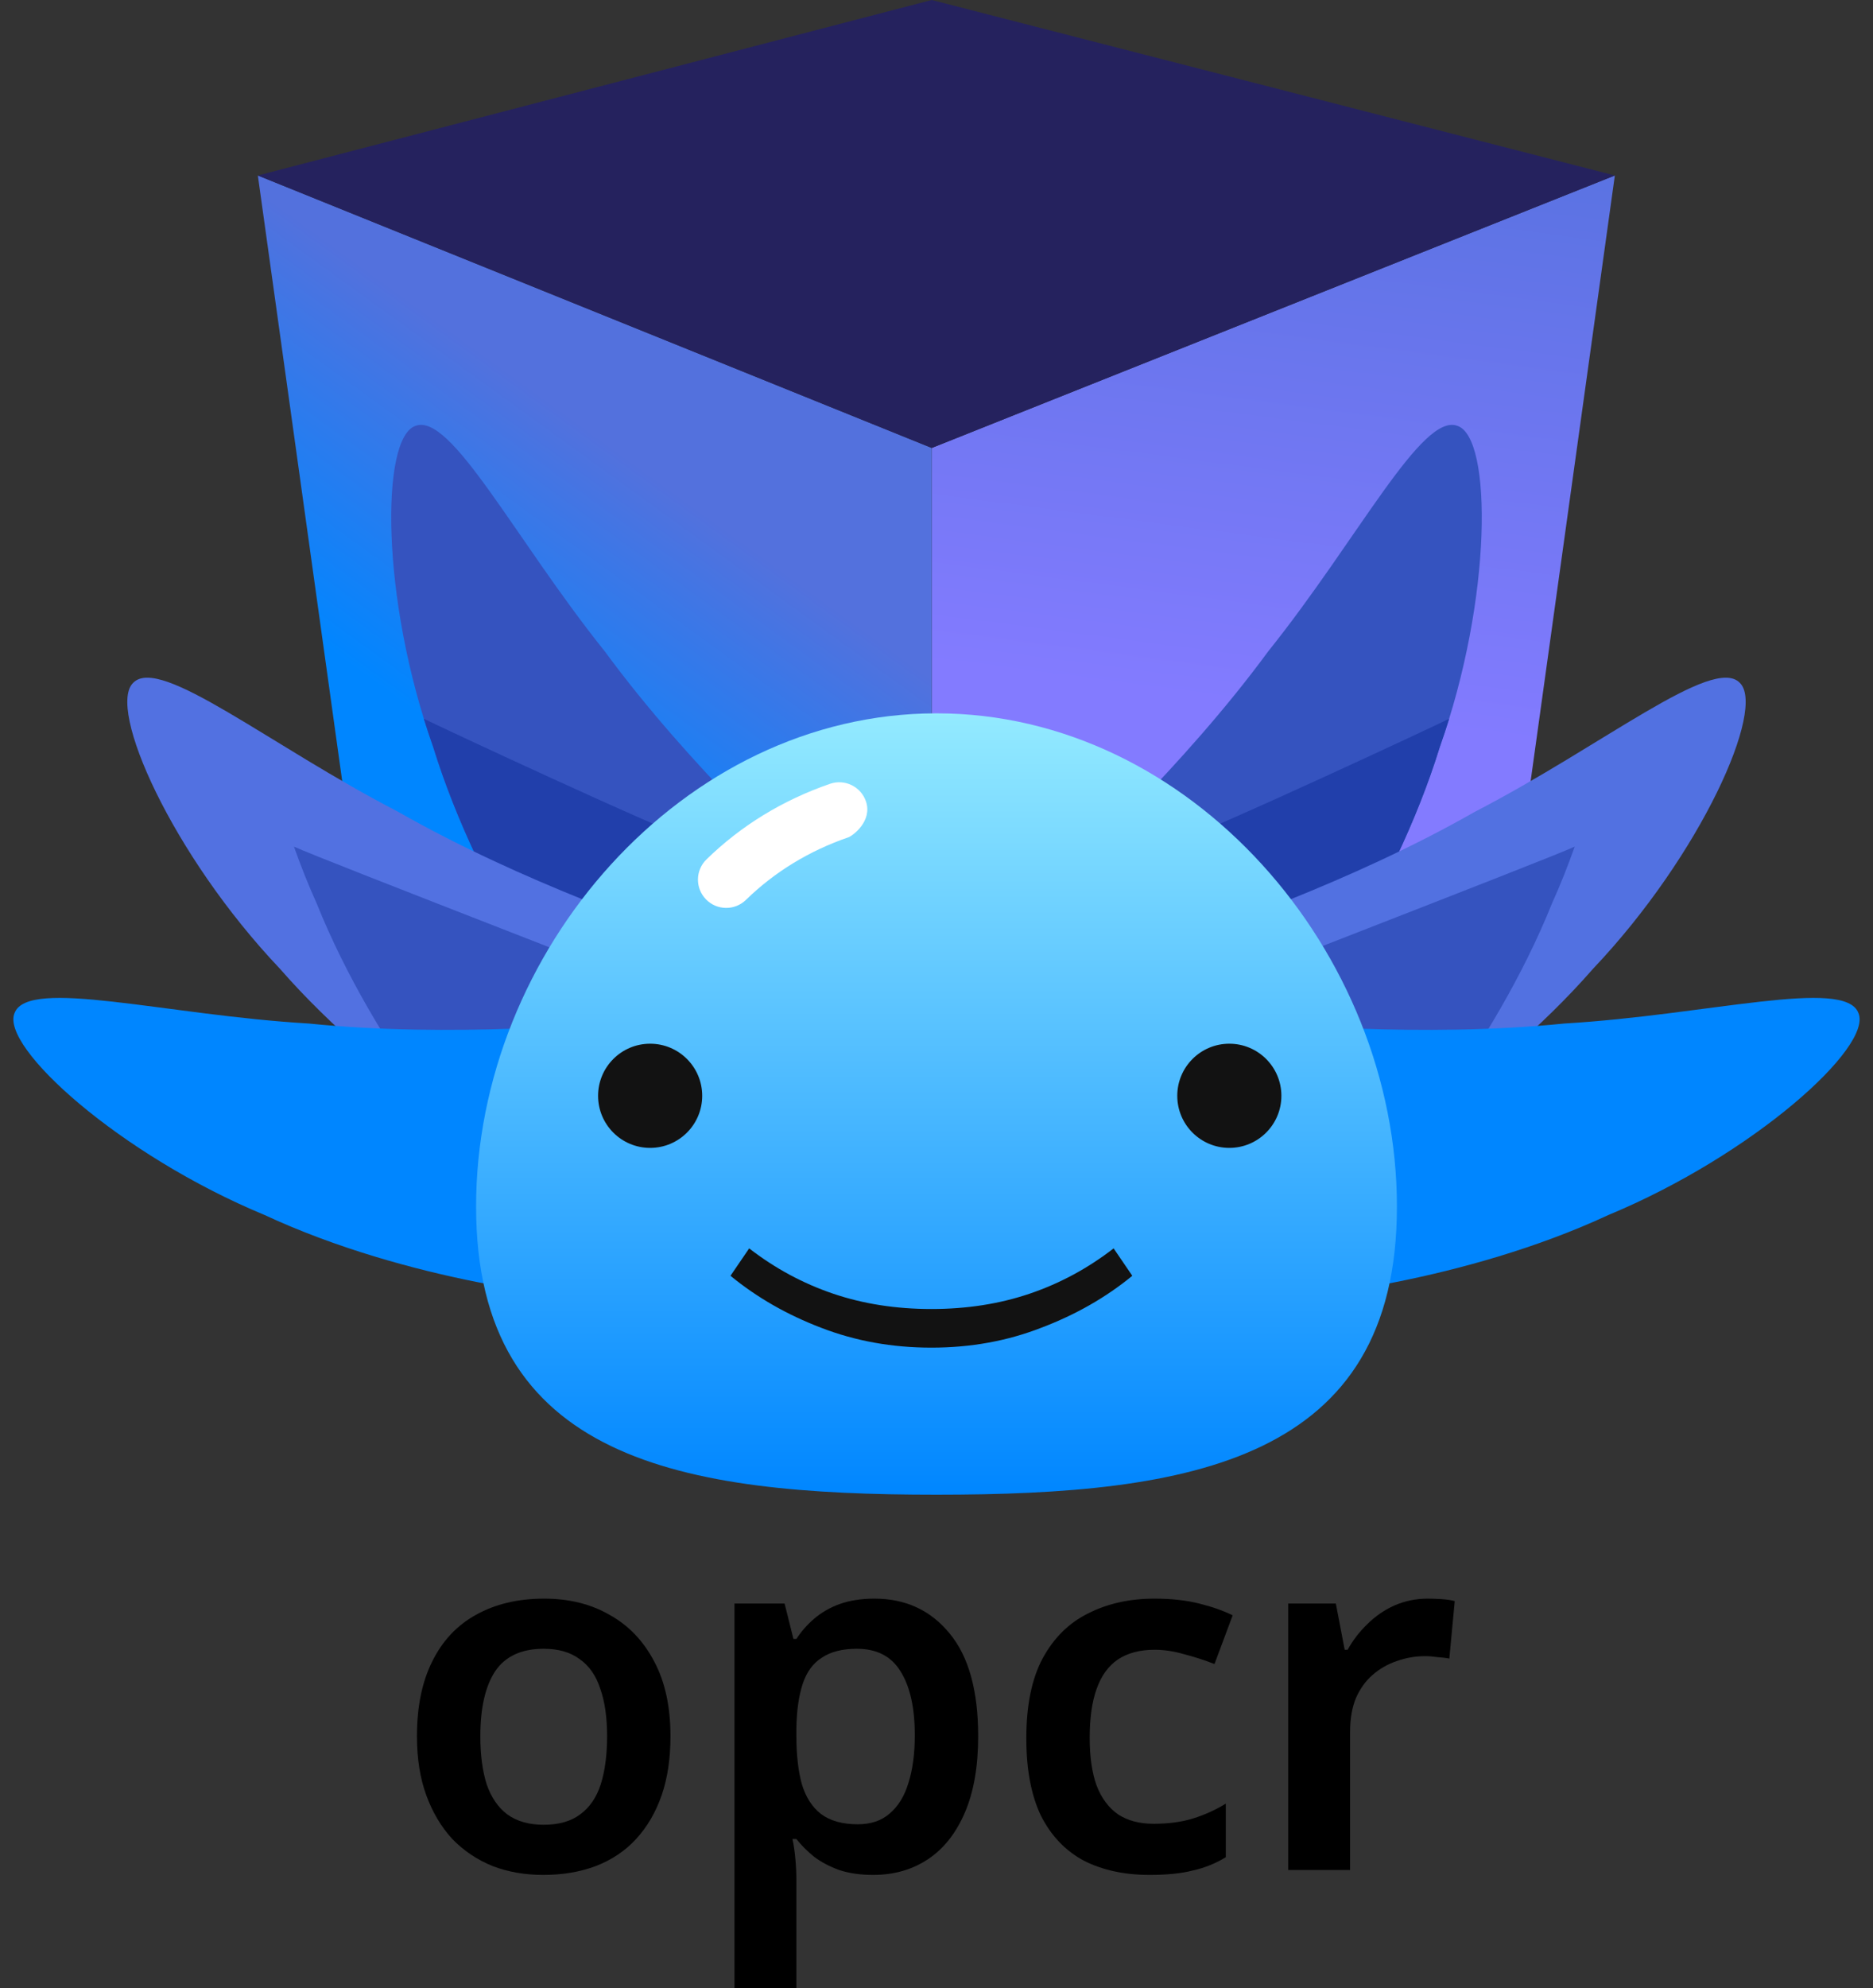 <svg viewBox="-3.445 0.7 482.659 512.001" fill="none" xmlns="http://www.w3.org/2000/svg">
<rect x="-3.445" y="0.7" width="482.659" height="512.001" fill="#333333" stroke="none"/>
<path d="M236.655 336.108L385.397 242.062L412.689 45.893L236.655 116.068V336.108Z" fill="url(#paint0_linear_43_52)"/>
<path d="M63 45.893L90.347 242.085L236.655 336.108V116.068L63 45.893Z" fill="url(#paint1_linear_43_52)"/>
<path d="M236.655 116.073L63 45.898L236.655 0.7L412.689 45.898L236.655 116.073Z" fill="#25225E"/>
<path d="M324.024 273.05C312.525 285.394 290.09 284.199 275.328 271.429C260.53 258.637 257.58 240.345 267.513 229.654C272.728 224.43 301.405 198.348 323.353 168.473C346.532 139.553 362.982 106.839 372.162 110.392C381.119 113.421 381.146 154.892 367.575 193.101C355.578 231.929 329.983 267.497 324.024 273.05Z" fill="#3553BF"/>
<path d="M296.978 218.53C308.486 214.73 368.497 186.624 369.987 185.816C369.237 188.249 368.433 190.68 367.574 193.098C355.577 231.927 329.982 267.495 324.023 273.046C312.524 285.391 290.089 284.196 275.326 271.426C269.754 266.609 265.863 261.012 263.706 255.335C264.272 252.579 265.25 229.005 296.978 218.53Z" fill="#213FAB"/>
<path d="M334.785 305.597C319.263 312.209 299.248 302.004 290.944 284.34C282.616 266.641 287.351 248.726 300.768 242.99C307.655 240.336 344.454 228.149 376.644 209.761C409.572 192.747 437.89 169.533 444.835 176.509C451.789 182.915 434.971 220.822 407.052 250.226C380.319 280.836 342.485 302.943 334.785 305.597Z" fill="#5271E1"/>
<path d="M402.35 218.738C400.619 223.636 398.669 228.553 396.486 233.396C381.332 271.105 352.895 304.446 346.499 309.487C334.023 320.844 311.763 317.806 298.102 303.864C284.407 289.898 282.974 271.424 293.752 261.587C294.823 260.679 396.644 221.503 402.35 218.738Z" fill="#3553BF"/>
<path d="M322.488 334.904C305.619 334.646 291.468 317.197 291.047 297.684C290.619 278.128 302.22 263.677 316.809 263.881C324.181 264.25 362.759 268.047 399.64 264.309C436.638 262.123 471.941 252.4 475.458 261.596C479.214 270.273 448.457 298.092 411.007 313.633C374.154 330.756 330.602 335.605 322.488 334.904Z" fill="#0086FF"/>
<path d="M151.744 273.05C163.244 285.394 185.678 284.199 200.441 271.43C215.239 258.637 218.188 240.345 208.256 229.653C203.041 224.43 174.364 198.348 152.416 168.473C129.236 139.553 112.787 106.839 103.606 110.392C94.65 113.421 94.623 154.892 108.194 193.101C120.19 231.929 145.786 267.497 151.744 273.05Z" fill="#3553BF"/>
<path d="M178.785 218.53C167.276 214.73 107.265 186.624 105.774 185.816C106.525 188.249 107.329 190.68 108.188 193.098C120.185 231.927 145.78 267.495 151.739 273.046C163.239 285.391 185.673 284.196 200.435 271.426C206.008 266.609 209.899 261.012 212.056 255.335C211.49 252.579 210.512 229.005 178.785 218.53Z" fill="#213FAB"/>
<path d="M140.982 305.596C156.503 312.208 176.518 302.003 184.823 284.339C193.151 266.641 188.416 248.726 174.998 242.99C168.112 240.335 131.313 228.149 99.123 209.761C66.196 192.747 37.877 169.533 30.932 176.509C23.977 182.915 40.795 220.821 68.714 250.226C95.447 280.835 133.283 302.942 140.982 305.596Z" fill="#5271E1"/>
<path d="M72.304 218.738C74.034 223.636 75.985 228.553 78.168 233.395C93.322 271.104 121.759 304.445 128.155 309.486C140.632 320.843 162.891 317.804 176.553 303.862C190.247 289.896 191.68 271.422 180.902 261.585C179.831 260.677 78.01 221.503 72.304 218.738Z" fill="#3553BF"/>
<path d="M153.284 334.905C170.152 334.646 184.303 317.197 184.724 297.684C185.151 278.128 173.552 263.678 158.962 263.881C151.59 264.25 113.013 268.048 76.131 264.308C39.132 262.122 3.828 252.401 0.311 261.596C-3.445 270.273 27.312 298.092 64.762 313.633C101.618 330.756 145.171 335.605 153.284 334.905Z" fill="#0086FF"/>
<path d="M356.533 311.451C356.533 376.978 303.412 385.656 237.886 385.656C172.359 385.656 119.239 376.976 119.239 311.451C119.239 245.924 172.357 184.417 237.885 184.417C303.412 184.417 356.533 245.924 356.533 311.451Z" fill="url(#paint2_linear_43_52)"/>
<path d="M215.192 216.341C205.053 219.836 196.167 225.26 188.78 232.462C185.9 235.269 181.29 235.211 178.481 232.33C175.674 229.45 175.733 224.84 178.613 222.032C187.55 213.32 198.26 206.772 210.443 202.57C214.245 201.259 218.396 203.277 219.7 207.08C221.458 212.199 216.241 215.979 215.192 216.341Z" fill="white"/>
<path d="M164.091 296.337C171.5 296.337 177.507 290.331 177.507 282.922C177.507 275.513 171.5 269.506 164.091 269.506C156.682 269.506 150.676 275.513 150.676 282.922C150.676 290.331 156.682 296.337 164.091 296.337Z" fill="#121212"/>
<path d="M313.344 296.337C320.753 296.337 326.759 290.33 326.759 282.921C326.759 275.512 320.753 269.506 313.344 269.506C305.935 269.506 299.929 275.512 299.929 282.921C299.929 290.33 305.935 296.337 313.344 296.337Z" fill="#121212"/>
<path d="M236.569 337.834C245.697 337.834 254.147 336.514 261.92 333.876C269.693 331.237 276.896 327.351 283.528 322.217L288.341 329.276C281.567 334.839 273.758 339.296 264.915 342.647C256.144 346.07 246.695 347.782 236.569 347.782C226.443 347.782 216.958 346.07 208.115 342.647C199.344 339.296 191.571 334.839 184.796 329.276L189.61 322.217C196.242 327.351 203.445 331.237 211.218 333.876C218.991 336.514 227.441 337.834 236.569 337.834Z" fill="#121212"/>
<path d="M169.332 447.875C169.332 453.615 168.572 458.679 167.053 463.069C165.534 467.458 163.339 471.214 160.469 474.337C157.684 477.376 154.223 479.697 150.087 481.301C146.035 482.82 141.519 483.58 136.539 483.58C131.812 483.58 127.465 482.82 123.498 481.301C119.531 479.697 116.07 477.376 113.116 474.337C110.246 471.214 108.009 467.458 106.406 463.069C104.802 458.679 104 453.615 104 447.875C104 440.279 105.308 433.863 107.925 428.63C110.542 423.312 114.298 419.303 119.193 416.602C124.174 413.817 130.04 412.424 136.793 412.424C143.208 412.424 148.821 413.817 153.632 416.602C158.528 419.303 162.368 423.312 165.154 428.63C167.939 433.863 169.332 440.279 169.332 447.875ZM120.333 447.875C120.333 452.686 120.882 456.822 121.979 460.283C123.161 463.66 124.933 466.234 127.297 468.007C129.744 469.779 132.868 470.665 136.666 470.665C140.549 470.665 143.672 469.779 146.035 468.007C148.483 466.234 150.256 463.66 151.353 460.283C152.45 456.822 152.999 452.686 152.999 447.875C152.999 442.98 152.408 438.886 151.226 435.594C150.129 432.218 148.356 429.685 145.909 427.997C143.545 426.225 140.464 425.338 136.666 425.338C130.926 425.338 126.748 427.28 124.131 431.162C121.599 435.045 120.333 440.616 120.333 447.875Z" fill="black"/>
<path d="M221.909 412.424C229.927 412.424 236.385 415.42 241.28 421.413C246.176 427.322 248.624 436.143 248.624 447.875C248.624 455.641 247.484 462.182 245.205 467.5C242.926 472.818 239.761 476.827 235.709 479.528C231.658 482.229 226.931 483.58 221.529 483.58C218.237 483.58 215.325 483.158 212.792 482.314C210.26 481.385 208.108 480.246 206.335 478.895C204.563 477.46 203.043 475.941 201.777 474.337H200.764C201.102 475.857 201.355 477.587 201.524 479.528C201.693 481.385 201.777 483.158 201.777 484.846V512.701H185.824V413.69H198.739L201.018 422.806H201.777C203.043 420.865 204.563 419.134 206.335 417.615C208.192 416.011 210.387 414.745 212.919 413.817C215.536 412.888 218.532 412.424 221.909 412.424ZM217.351 425.338C213.637 425.338 210.64 426.098 208.361 427.617C206.082 429.052 204.436 431.289 203.423 434.328C202.41 437.366 201.862 441.165 201.777 445.723V447.749C201.777 452.644 202.241 456.78 203.17 460.157C204.183 463.533 205.829 466.107 208.108 467.88C210.471 469.653 213.637 470.539 217.604 470.539C220.98 470.539 223.723 469.61 225.834 467.753C228.028 465.896 229.632 463.28 230.645 459.903C231.742 456.443 232.291 452.349 232.291 447.622C232.291 440.532 231.067 435.045 228.619 431.162C226.256 427.28 222.499 425.338 217.351 425.338Z" fill="black"/>
<path d="M292.808 483.58C286.309 483.58 280.654 482.356 275.842 479.908C271.116 477.376 267.444 473.535 264.827 468.386C262.295 463.153 261.029 456.485 261.029 448.382C261.029 439.941 262.421 433.104 265.207 427.871C268.077 422.553 272.002 418.67 276.982 416.222C281.962 413.69 287.66 412.424 294.075 412.424C298.379 412.424 302.22 412.846 305.596 413.69C308.973 414.534 311.842 415.547 314.206 416.729L309.521 429.263C306.905 428.25 304.288 427.406 301.671 426.731C299.055 425.971 296.522 425.591 294.075 425.591C290.276 425.591 287.111 426.436 284.579 428.124C282.131 429.812 280.316 432.344 279.134 435.72C277.953 439.012 277.362 443.191 277.362 448.255C277.362 453.151 277.953 457.245 279.134 460.536C280.4 463.828 282.257 466.318 284.705 468.007C287.153 469.61 290.192 470.412 293.821 470.412C297.704 470.412 301.123 469.948 304.077 469.019C307.031 468.091 309.817 466.825 312.433 465.221V479.022C309.817 480.626 306.989 481.765 303.95 482.44C300.996 483.2 297.282 483.58 292.808 483.58Z" fill="black"/>
<path d="M364.468 412.424C365.481 412.424 366.663 412.466 368.013 412.55C369.364 412.635 370.503 412.804 371.432 413.057L370.039 427.871C369.279 427.702 368.266 427.575 367 427.491C365.818 427.322 364.763 427.237 363.835 427.237C361.303 427.237 358.855 427.659 356.491 428.504C354.212 429.263 352.144 430.445 350.287 432.049C348.515 433.568 347.08 435.552 345.983 437.999C344.97 440.447 344.463 443.359 344.463 446.736V482.314H328.51V413.69H340.791L343.07 425.591H343.83C345.181 423.144 346.869 420.949 348.895 419.008C350.92 416.982 353.242 415.378 355.858 414.196C358.559 413.015 361.429 412.424 364.468 412.424Z" fill="black"/>
<defs>
<linearGradient id="paint0_linear_43_52" x1="329.43" y1="183.869" x2="352.028" y2="11.404" gradientUnits="userSpaceOnUse">
<stop stop-color="#837BFF"/>
<stop offset="1" stop-color="#5371DD"/>
</linearGradient>
<linearGradient id="paint1_linear_43_52" x1="112.956" y1="191.005" x2="162.911" y2="122.019" gradientUnits="userSpaceOnUse">
<stop stop-color="#0086FF"/>
<stop offset="1" stop-color="#5371DD"/>
</linearGradient>
<linearGradient id="paint2_linear_43_52" x1="237.886" y1="184.417" x2="237.886" y2="385.656" gradientUnits="userSpaceOnUse">
<stop stop-color="#93EAFF"/>
<stop offset="1" stop-color="#0086FF"/>
</linearGradient>
</defs>
</svg>
